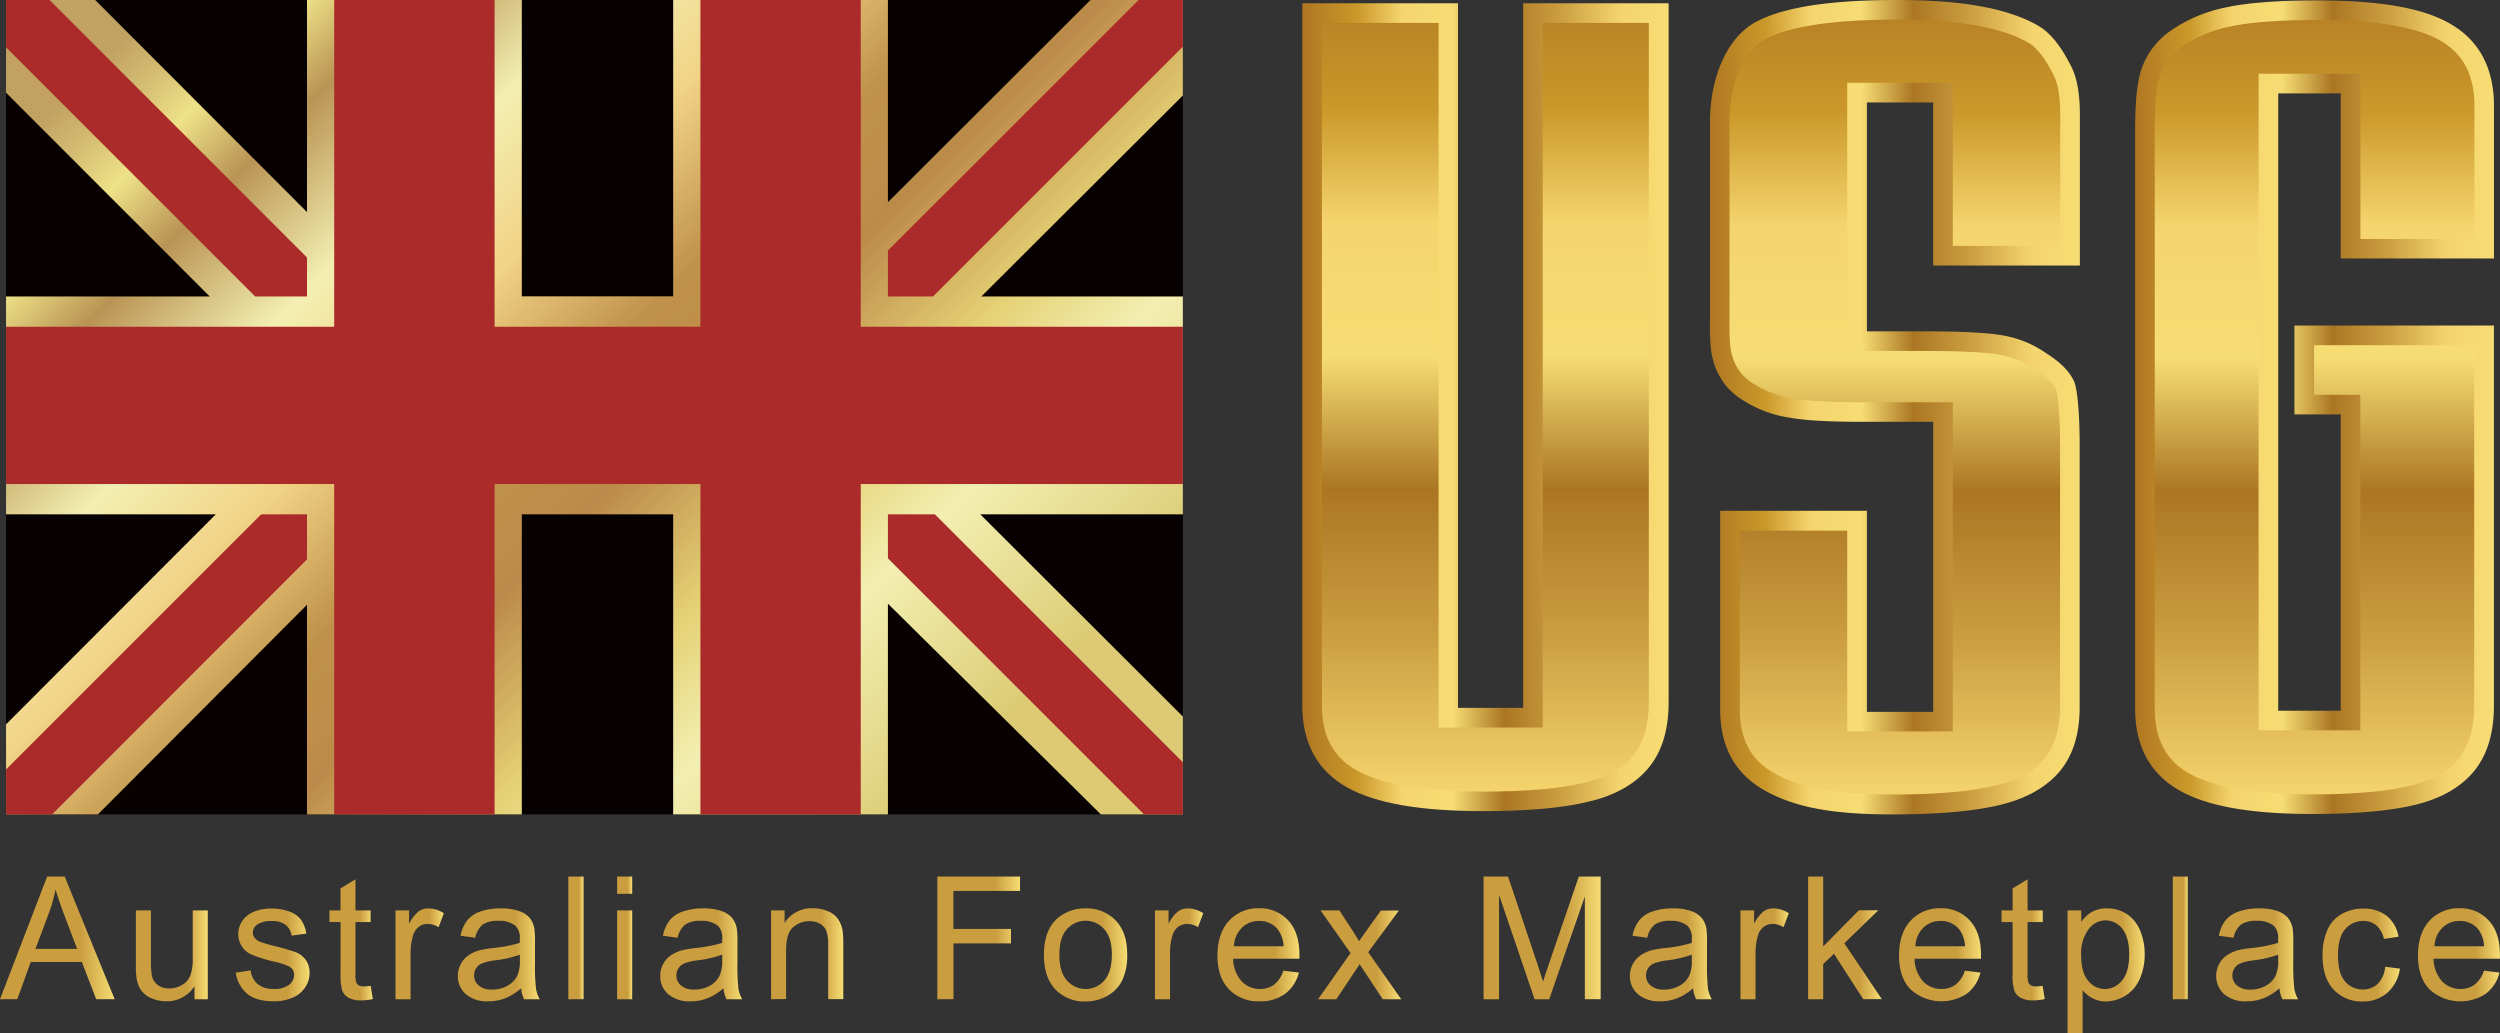 <svg id="圖層_1" data-name="圖層 1" xmlns="http://www.w3.org/2000/svg" xmlns:xlink="http://www.w3.org/1999/xlink" viewBox="0 0 600 248"><rect x="0" y="0" width="600" height="248" fill="#333333" stroke="none"/><defs><style>.cls-1{fill:url(#linear-gradient);}.cls-2{fill:url(#linear-gradient-2);}.cls-3{fill:url(#linear-gradient-3);}.cls-4{fill:url(#linear-gradient-4);}.cls-5{fill:url(#linear-gradient-5);}.cls-6{fill:url(#linear-gradient-6);}.cls-7{fill:#070102;}.cls-8{fill:url(#gold);}.cls-9{fill:#ab2a2a;}.cls-10{fill:url(#linear-gradient-7);}.cls-11{fill:url(#linear-gradient-8);}.cls-12{fill:url(#linear-gradient-9);}.cls-13{fill:url(#linear-gradient-10);}.cls-14{fill:url(#linear-gradient-11);}.cls-15{fill:url(#linear-gradient-12);}.cls-16{fill:url(#linear-gradient-13);}.cls-17{fill:url(#linear-gradient-14);}.cls-18{fill:url(#linear-gradient-15);}.cls-19{fill:url(#linear-gradient-16);}.cls-20{fill:url(#linear-gradient-17);}.cls-21{fill:url(#linear-gradient-18);}.cls-22{fill:url(#linear-gradient-19);}.cls-23{fill:url(#linear-gradient-20);}.cls-24{fill:url(#linear-gradient-21);}.cls-25{fill:url(#linear-gradient-22);}.cls-26{fill:url(#linear-gradient-23);}.cls-27{fill:url(#linear-gradient-24);}.cls-28{fill:url(#linear-gradient-25);}.cls-29{fill:url(#linear-gradient-26);}.cls-30{fill:url(#linear-gradient-27);}.cls-31{fill:url(#linear-gradient-28);}.cls-32{fill:url(#linear-gradient-29);}.cls-33{fill:url(#linear-gradient-30);}.cls-34{fill:url(#linear-gradient-31);}.cls-35{fill:url(#linear-gradient-32);}</style><linearGradient id="linear-gradient" x1="477.46" y1="165.26" x2="477.46" y2="393.73" gradientUnits="userSpaceOnUse"><stop offset="0" stop-color="#af7722"/><stop offset="0.15" stop-color="#ca982a"/><stop offset="0.27" stop-color="#f5d46d"/><stop offset="0.41" stop-color="#f6dd73"/><stop offset="0.55" stop-color="#ab7623"/><stop offset="0.7" stop-color="#ca9d3f"/><stop offset="0.87" stop-color="#f5d46d"/><stop offset="1" stop-color="#f6dd73"/></linearGradient><linearGradient id="linear-gradient-2" x1="433.53" y1="271.37" x2="521.41" y2="271.37" xlink:href="#linear-gradient"/><linearGradient id="linear-gradient-3" x1="575.72" y1="166.05" x2="575.72" y2="394.52" xlink:href="#linear-gradient"/><linearGradient id="linear-gradient-4" x1="531.33" y1="271.37" x2="620.1" y2="271.37" xlink:href="#linear-gradient"/><linearGradient id="linear-gradient-5" x1="676.44" y1="165.94" x2="676.44" y2="394.42" xlink:href="#linear-gradient"/><linearGradient id="linear-gradient-6" x1="633.39" y1="271.37" x2="719.48" y2="271.37" xlink:href="#linear-gradient"/><linearGradient id="gold" x1="42.35" y1="-3.51" x2="228.91" y2="184.77" gradientUnits="userSpaceOnUse"><stop offset="0" stop-color="#c1a261"/><stop offset="0.04" stop-color="#d2ba70"/><stop offset="0.09" stop-color="#eee288"/><stop offset="0.16" stop-color="#b99454"/><stop offset="0.28" stop-color="#f3efb2"/><stop offset="0.39" stop-color="#f1d385"/><stop offset="0.51" stop-color="#c0914a"/><stop offset="0.57" stop-color="#be8e4a"/><stop offset="0.6" stop-color="#bc8a4a"/><stop offset="0.73" stop-color="#e5d175"/><stop offset="0.83" stop-color="#f3efb2"/><stop offset="1" stop-color="#dccb74"/></linearGradient><linearGradient id="linear-gradient-7" x1="120.94" y1="398.74" x2="148.51" y2="398.74" gradientUnits="userSpaceOnUse"><stop offset="0.7" stop-color="#ca9d3f"/><stop offset="1" stop-color="#f6dd73"/></linearGradient><linearGradient id="linear-gradient-8" x1="153.55" y1="403.04" x2="170.84" y2="403.04" xlink:href="#linear-gradient-7"/><linearGradient id="linear-gradient-9" x1="177.53" y1="402.8" x2="195.24" y2="402.8" xlink:href="#linear-gradient-7"/><linearGradient id="linear-gradient-10" x1="200.02" y1="399.21" x2="210.42" y2="399.21" xlink:href="#linear-gradient-7"/><linearGradient id="linear-gradient-11" x1="215.86" y1="402.55" x2="227.46" y2="402.55" xlink:href="#linear-gradient-7"/><linearGradient id="linear-gradient-12" x1="230.85" y1="402.8" x2="250.49" y2="402.8" xlink:href="#linear-gradient-7"/><linearGradient id="linear-gradient-13" x1="257.34" y1="398.74" x2="260.95" y2="398.74" xlink:href="#linear-gradient-7"/><linearGradient id="linear-gradient-14" x1="269.05" y1="398.74" x2="272.67" y2="398.74" xlink:href="#linear-gradient-7"/><linearGradient id="linear-gradient-15" x1="279.41" y1="402.8" x2="299.06" y2="402.8" xlink:href="#linear-gradient-7"/><linearGradient id="linear-gradient-16" x1="305.99" y1="402.55" x2="323.32" y2="402.55" xlink:href="#linear-gradient-7"/><linearGradient id="linear-gradient-17" x1="345.9" y1="398.74" x2="365.75" y2="398.74" xlink:href="#linear-gradient-7"/><linearGradient id="linear-gradient-18" x1="371.48" y1="402.8" x2="391.46" y2="402.8" xlink:href="#linear-gradient-7"/><linearGradient id="linear-gradient-19" x1="398.13" y1="402.55" x2="409.72" y2="402.55" xlink:href="#linear-gradient-7"/><linearGradient id="linear-gradient-20" x1="413.13" y1="402.8" x2="432.79" y2="402.8" xlink:href="#linear-gradient-7"/><linearGradient id="linear-gradient-21" x1="437.28" y1="402.8" x2="457.24" y2="402.8" xlink:href="#linear-gradient-7"/><linearGradient id="linear-gradient-22" x1="476.95" y1="398.74" x2="505.06" y2="398.74" xlink:href="#linear-gradient-7"/><linearGradient id="linear-gradient-23" x1="512.12" y1="402.8" x2="531.77" y2="402.8" xlink:href="#linear-gradient-7"/><linearGradient id="linear-gradient-24" x1="538.65" y1="402.55" x2="550.25" y2="402.55" xlink:href="#linear-gradient-7"/><linearGradient id="linear-gradient-25" x1="554.89" y1="398.74" x2="572.56" y2="398.74" xlink:href="#linear-gradient-7"/><linearGradient id="linear-gradient-26" x1="576.71" y1="402.8" x2="596.37" y2="402.8" xlink:href="#linear-gradient-7"/><linearGradient id="linear-gradient-27" x1="601.26" y1="399.21" x2="611.67" y2="399.21" xlink:href="#linear-gradient-7"/><linearGradient id="linear-gradient-28" x1="617.15" y1="406.64" x2="635.66" y2="406.64" xlink:href="#linear-gradient-7"/><linearGradient id="linear-gradient-29" x1="642.41" y1="398.74" x2="646.03" y2="398.74" xlink:href="#linear-gradient-7"/><linearGradient id="linear-gradient-30" x1="652.87" y1="402.8" x2="672.52" y2="402.8" xlink:href="#linear-gradient-7"/><linearGradient id="linear-gradient-31" x1="678.35" y1="402.8" x2="696.92" y2="402.8" xlink:href="#linear-gradient-7"/><linearGradient id="linear-gradient-32" x1="701.28" y1="402.8" x2="720.94" y2="402.8" xlink:href="#linear-gradient-7"/></defs><title>官網標準色</title><path class="cls-1" d="M488.86,176.78H519v165.5c0,5.88-1.36,10.5-4,13.9-2.7,3.58-7.13,6.1-13.22,7.57S487.55,366,477,366q-22,0-31.56-5.38T435.89,343V176.78h32.64v169.1h20.33Z" transform="translate(-120.94 -173.64)"/><path class="cls-2" d="M477,368.31c-15.2,0-25.89-1.86-32.71-5.67-7.16-4-10.79-10.61-10.79-19.66V174.42h37.36V343.53H486.5V174.42h34.91V342.28c0,6.38-1.55,11.56-4.59,15.37S509,364.44,502.33,366C496.18,367.54,487.67,368.31,477,368.31Zm-38.8-189.17V343c0,7.32,2.75,12.4,8.39,15.54,6,3.37,16.25,5.08,30.41,5.08,10.26,0,18.39-.72,24.18-2.13,5.55-1.35,9.55-3.6,11.9-6.71s3.58-7.18,3.58-12.48V179.14H491.2v169.1h-25V179.14Z" transform="translate(-120.94 -173.64)"/><path class="cls-3" d="M617.74,207v28H587.25V195.88H566.63v59.63H583q12.93,0,18.32,1a23.26,23.26,0,0,1,9.48,3.95c3,1.9,4.95,3.85,5.82,5.82.73,2.28,1.08,8.59,1.08,14v63.07q0,8.71-4.1,13.74-4.08,5.3-13.37,7.47-9,2.18-25,2.19c-14.81,0-23-1.78-29.44-5.32s-9.7-9.33-9.7-17.39V298.59h30.48v48.26h20.62V272.52H568.39c-8.19,0-14-.29-17.47-.94a26.28,26.28,0,0,1-10.34-3.81,14.67,14.67,0,0,1-3.66-3.12,18.28,18.28,0,0,1-1.95-3.28,18.06,18.06,0,0,1-1.08-4.2,61.45,61.45,0,0,1-.2-6.8V201.83c.27-8.86,3.51-17.46,9.69-20.8s17.16-5,33-5q22.6,0,32.75,6c3.46,2.09,5.77,6.68,6.92,8.86,1.15,2.36,1.71,5.8,1.71,10.33Z" transform="translate(-120.94 -173.64)"/><path class="cls-4" d="M575.29,369.1c-14.46,0-23.31-1.63-30.57-5.61S533.79,353,533.79,344V296.24H569v48.25h15.9V274.88h-16.5c-8.48,0-14.34-.32-17.91-1a28.41,28.41,0,0,1-11.15-4.12A16.75,16.75,0,0,1,535,266a20.85,20.85,0,0,1-2.13-3.58,20.26,20.26,0,0,1-1.3-4.89,56.28,56.28,0,0,1-.23-7.16V201.83c.33-10.67,4.53-19.41,10.92-22.87,6.57-3.58,17.73-5.32,34.11-5.32,15.66,0,26.77,2.06,33.95,6.3,3.89,2.37,6.34,7,7.65,9.52l.14.27c1.35,2.76,2,6.49,2,11.43v36.21H584.89V198.23H569v54.93h14c8.7,0,15,.34,18.73,1a25.7,25.7,0,0,1,10.39,4.32c3.4,2.15,5.58,4.38,6.66,6.82l.09.26c.88,2.77,1.19,9.66,1.19,14.72v63.07c0,6.34-1.56,11.46-4.64,15.23s-7.94,6.71-14.64,8.28C594.59,368.34,586,369.1,575.29,369.1ZM538.5,301V344c0,7.2,2.78,12.22,8.48,15.32,6.51,3.58,14.71,5,28.31,5,10.34,0,18.57-.72,24.44-2.13,5.63-1.32,9.68-3.54,12-6.61s3.62-7.09,3.62-12.31V280.27c0-5.71-.39-11.31-.93-13.19-.72-1.5-2.39-3.11-4.87-4.67l-.14-.1a21.25,21.25,0,0,0-8.55-3.53c-3.41-.6-9.43-.91-17.86-.91H564.27V193.52h25.34v39.15h25.78V201.16c0-4.15-.5-7.28-1.49-9.3l-.1-.21c-1.1-2.1-3.16-6-5.91-7.67-6.33-3.73-16.94-5.64-31.53-5.64-15.36,0-26.07,1.61-31.85,4.76-5,2.67-8.2,9.88-8.48,18.81v48.46a50.65,50.65,0,0,0,.19,6.41,14.87,14.87,0,0,0,.92,3.66,15.81,15.81,0,0,0,1.62,2.73,12.3,12.3,0,0,0,3.14,2.64,23.77,23.77,0,0,0,9.36,3.44c3.33.62,9.06.93,17.13.93h21.22v79H564.27V301Z" transform="translate(-120.94 -173.64)"/><path class="cls-5" d="M717.12,205v28.33h-32V193.69H665.33V346.56h19.74V270.75H674V254.12h43.15V343c0,5.87-1.33,10.49-4,13.9q-4,5.36-12.93,7.57-8.78,2.21-24.2,2.2c-14.32,0-24.64-1.79-30.88-5.38s-9.38-9.44-9.38-17.59V205c0-6.79.46-11.52,1.45-14.18a16.17,16.17,0,0,1,5.43-7.42,32.8,32.8,0,0,1,12.92-5.64q7.5-1.67,21.5-1.66,21.9,0,30.88,5.38,9.16,5.35,9.18,17.6Z" transform="translate(-120.94 -173.64)"/><path class="cls-6" d="M676,369c-14.9,0-25.38-1.86-32.06-5.69-7-4-10.57-10.6-10.57-19.64V205c0-7.17.53-12.07,1.6-15a18.56,18.56,0,0,1,6.22-8.48,35.22,35.22,0,0,1,13.88-6.08c5.11-1.13,12.51-1.7,22-1.7,15.17,0,25.67,1.86,32.09,5.71,6.85,4,10.33,10.61,10.33,19.62v36.6H682.71V196.05h-15V344.22h15V273.1h-11.1V251.76h47.87V343c0,6.36-1.5,11.52-4.47,15.34s-7.73,6.82-14.23,8.41C694.76,368.23,686.42,369,676,369Zm1-190.56c-9.12,0-16.18.55-21,1.6a30.7,30.7,0,0,0-12,5.25,13.93,13.93,0,0,0-4.62,6.34c-.86,2.35-1.3,6.85-1.3,13.36V343.67c0,7.32,2.67,12.41,8.19,15.55,5.87,3.36,15.86,5.07,29.72,5.07,10,0,18-.72,23.62-2.14,5.42-1.33,9.33-3.58,11.62-6.68s3.52-7.21,3.52-12.5V256.48H676.32V268.4h11.1v80.52H663V191.34h24.44V231h27.36V199.07c0-7.32-2.64-12.42-8-15.57C701.13,180.14,691.15,178.44,677.06,178.44Z" transform="translate(-120.94 -173.64)"/><rect class="cls-7" x="1.45" width="282.44" height="195.46"/><polygon class="cls-8" points="235.27 123.44 283.89 123.44 283.89 71.15 235.53 71.15 283.89 22.91 283.89 0 261.72 0 213.1 48.53 213.1 0 161.56 0 161.56 71.12 125.24 71.12 125.24 0 73.68 0 73.68 50.9 22.84 0 1.45 0 1.45 22.25 50.33 71.15 1.45 71.15 1.45 123.44 51.79 123.44 1.45 173.84 1.45 195.46 23.49 195.46 73.68 145.15 73.68 195.46 125.24 195.46 125.24 123.44 161.56 123.44 161.56 195.46 213.1 195.46 213.1 144.88 264.21 195.46 283.89 195.46 283.89 171.97 235.27 123.44"/><polygon class="cls-9" points="73.68 71.15 73.68 61.8 11.89 0 1.45 0 1.45 11.37 61.24 71.15 73.68 71.15"/><polygon class="cls-9" points="1.45 184.67 1.45 195.46 12.5 195.46 73.68 134.25 73.68 123.44 62.68 123.44 1.45 184.67"/><polygon class="cls-9" points="213.1 123.44 213.1 133.99 274.58 195.46 283.89 195.46 283.89 182.96 224.37 123.44 213.1 123.44"/><polygon class="cls-9" points="206.58 0 168.1 0 168.1 78.42 118.7 78.42 118.7 0 80.21 0 80.21 78.42 1.45 78.42 1.45 116.17 80.21 116.17 80.21 195.46 118.7 195.46 118.7 116.17 168.1 116.17 168.1 195.46 206.58 195.46 206.58 116.17 283.89 116.17 283.89 78.42 206.58 78.42 206.58 0"/><polygon class="cls-9" points="273.25 0 213.1 60.14 213.1 71.15 223.91 71.15 283.89 11.18 283.89 0 273.25 0"/><path class="cls-10" d="M120.94,413.46,132.26,384h4.2l12,29.44h-4.44l-3.44-8.92H128.32l-3.23,8.92Zm8.51-12.09h10l-3.09-8.15c-.92-2.48-1.63-4.52-2.08-6.11a37.28,37.28,0,0,1-1.59,5.63Z" transform="translate(-120.94 -173.64)"/><path class="cls-11" d="M167.61,413.46v-3.13a7.8,7.8,0,0,1-6.77,3.62,8.68,8.68,0,0,1-3.53-.73,5.71,5.71,0,0,1-2.42-1.82,6.54,6.54,0,0,1-1.12-2.67,18.21,18.21,0,0,1-.22-3.38V392.13h3.62V404a20.92,20.92,0,0,0,.22,3.82,3.75,3.75,0,0,0,1.44,2.24,4.49,4.49,0,0,0,2.73.81,6,6,0,0,0,3.05-.83,4.65,4.65,0,0,0,2-2.27,11.35,11.35,0,0,0,.58-4.17V392.13h3.62v21.33Z" transform="translate(-120.94 -173.64)"/><path class="cls-12" d="M177.53,407.09l3.57-.56a5,5,0,0,0,1.69,3.3,5.82,5.82,0,0,0,3.83,1.15,5.64,5.64,0,0,0,3.7-1,3.06,3.06,0,0,0,1.21-2.39,2.18,2.18,0,0,0-1.07-1.92,15.35,15.35,0,0,0-3.7-1.23,34.34,34.34,0,0,1-5.51-1.73,5.3,5.3,0,0,1-3.12-4.9,5.44,5.44,0,0,1,.66-2.64,5.82,5.82,0,0,1,1.77-2,7.61,7.61,0,0,1,2.3-1.05,11.22,11.22,0,0,1,3.13-.43,12.34,12.34,0,0,1,4.4.72,6,6,0,0,1,2.81,2,7.6,7.6,0,0,1,1.24,3.3l-3.54.48a3.85,3.85,0,0,0-1.4-2.57,5.09,5.09,0,0,0-3.25-.92,5.94,5.94,0,0,0-3.55.82,2.38,2.38,0,0,0-1.07,1.93,2,2,0,0,0,.43,1.27,3.3,3.3,0,0,0,1.39,1c.36.14,1.43.45,3.2.93A47.61,47.61,0,0,1,192,402.2a5.5,5.5,0,0,1,2.38,1.9,5.29,5.29,0,0,1,.86,3.1,6,6,0,0,1-1.06,3.4,6.67,6.67,0,0,1-3,2.47,11.1,11.1,0,0,1-4.49.88c-2.77,0-4.89-.58-6.33-1.73A8,8,0,0,1,177.53,407.09Z" transform="translate(-120.94 -173.64)"/><path class="cls-13" d="M209.91,410.23l.51,3.19a13,13,0,0,1-2.72.32,6.16,6.16,0,0,1-3.06-.62,3.5,3.5,0,0,1-1.53-1.64,13.14,13.14,0,0,1-.43-4.26V394.94H200v-2.81h2.66v-5.28l3.59-2.18v7.46h3.64v2.81h-3.64v12.47a6.18,6.18,0,0,0,.19,2,1.45,1.45,0,0,0,.63.71,2.4,2.4,0,0,0,1.23.26A12.52,12.52,0,0,0,209.91,410.23Z" transform="translate(-120.94 -173.64)"/><path class="cls-14" d="M215.86,413.46V392.13h3.26v3.24a8.57,8.57,0,0,1,2.31-3,4,4,0,0,1,2.31-.72,7.12,7.12,0,0,1,3.72,1.16l-1.25,3.36a5.09,5.09,0,0,0-2.65-.78,3.53,3.53,0,0,0-2.13.7,4,4,0,0,0-1.34,2,14.09,14.09,0,0,0-.61,4.21v11.17Z" transform="translate(-120.94 -173.64)"/><path class="cls-15" d="M246,410.83a13,13,0,0,1-3.87,2.41,10.81,10.81,0,0,1-4,.71,7.77,7.77,0,0,1-5.41-1.72,5.68,5.68,0,0,1-1.89-4.39,5.76,5.76,0,0,1,.72-2.86,5.7,5.7,0,0,1,1.87-2.08,8.37,8.37,0,0,1,2.6-1.19,25.91,25.91,0,0,1,3.21-.54,33.62,33.62,0,0,0,6.45-1.24c0-.5,0-.82,0-.95a4,4,0,0,0-1-3.12,6,6,0,0,0-4.11-1.22,6.49,6.49,0,0,0-3.77.89A5.46,5.46,0,0,0,235,398.7l-3.53-.48a8.55,8.55,0,0,1,1.59-3.67,6.93,6.93,0,0,1,3.18-2.15,14.36,14.36,0,0,1,4.85-.75,12.78,12.78,0,0,1,4.43.64,5.91,5.91,0,0,1,2.52,1.62,5.72,5.72,0,0,1,1.12,2.45,20.71,20.71,0,0,1,.18,3.34v4.82a49.21,49.21,0,0,0,.24,6.38,7.68,7.68,0,0,0,.9,2.56h-3.77A7.58,7.58,0,0,1,246,410.83Zm-.29-8.07a26.74,26.74,0,0,1-5.9,1.36,13.07,13.07,0,0,0-3.16.73,3.06,3.06,0,0,0-1.92,2.89,3.06,3.06,0,0,0,1.08,2.4,4.68,4.68,0,0,0,3.21,1,7.35,7.35,0,0,0,3.7-.91,5.57,5.57,0,0,0,2.4-2.5,8.7,8.7,0,0,0,.59-3.62Z" transform="translate(-120.94 -173.64)"/><path class="cls-16" d="M257.34,413.46V384H261v29.44Z" transform="translate(-120.94 -173.64)"/><path class="cls-17" d="M269.05,388.17V384h3.62v4.15Zm0,25.29V392.13h3.62v21.33Z" transform="translate(-120.94 -173.64)"/><path class="cls-18" d="M294.55,410.83a13.08,13.08,0,0,1-3.86,2.41,11,11,0,0,1-4,.71,7.78,7.78,0,0,1-5.4-1.72,5.68,5.68,0,0,1-1.89-4.39,5.86,5.86,0,0,1,.71-2.86A6,6,0,0,1,282,402.9a8.75,8.75,0,0,1,2.61-1.19,26.26,26.26,0,0,1,3.21-.54,33.79,33.79,0,0,0,6.45-1.24c0-.5,0-.82,0-.95a4,4,0,0,0-1-3.12,6.13,6.13,0,0,0-4.13-1.22,6.38,6.38,0,0,0-3.75.89,5.36,5.36,0,0,0-1.8,3.17l-3.54-.48a8.55,8.55,0,0,1,1.59-3.67,6.86,6.86,0,0,1,3.19-2.15,14.26,14.26,0,0,1,4.84-.75,12.8,12.8,0,0,1,4.44.64,6,6,0,0,1,2.51,1.62,5.85,5.85,0,0,1,1.13,2.45,20.71,20.71,0,0,1,.18,3.34v4.82a50,50,0,0,0,.23,6.38,7.7,7.7,0,0,0,.91,2.56h-3.77A7.8,7.8,0,0,1,294.55,410.83Zm-.29-8.07a26.85,26.85,0,0,1-5.91,1.36,13.46,13.46,0,0,0-3.16.73,3.07,3.07,0,0,0-1.42,1.18,3,3,0,0,0-.49,1.71,3.06,3.06,0,0,0,1.08,2.4,4.7,4.7,0,0,0,3.21,1,7.51,7.51,0,0,0,3.72-.91,5.63,5.63,0,0,0,2.38-2.5,8.54,8.54,0,0,0,.59-3.62Z" transform="translate(-120.94 -173.64)"/><path class="cls-19" d="M306,413.46V392.13h3.24v3a7.69,7.69,0,0,1,6.79-3.51,9,9,0,0,1,3.55.69,5.61,5.61,0,0,1,2.43,1.82,7.15,7.15,0,0,1,1.12,2.67,21.12,21.12,0,0,1,.2,3.51v13.12H319.7v-13a10.19,10.19,0,0,0-.41-3.31,3.52,3.52,0,0,0-1.5-1.74,4.76,4.76,0,0,0-2.52-.66,5.84,5.84,0,0,0-4,1.47c-1.12,1-1.67,2.84-1.67,5.56v11.65Z" transform="translate(-120.94 -173.64)"/><path class="cls-20" d="M345.9,413.46V384h19.85v3.47h-16v9.11h13.83v3.48H349.78v13.38Z" transform="translate(-120.94 -173.64)"/><path class="cls-21" d="M371.48,402.8q0-5.93,3.29-8.79a10,10,0,0,1,6.72-2.36,9.59,9.59,0,0,1,7.19,2.88c1.85,1.92,2.78,4.58,2.78,8a14,14,0,0,1-1.23,6.48,8.67,8.67,0,0,1-3.6,3.67,10.48,10.48,0,0,1-5.14,1.31,9.59,9.59,0,0,1-7.25-2.88Q371.48,408.21,371.48,402.8Zm3.71,0c0,2.73.59,4.77,1.8,6.13a5.92,5.92,0,0,0,9,0c1.19-1.37,1.79-3.44,1.79-6.25,0-2.63-.6-4.64-1.8-6a5.95,5.95,0,0,0-9,0C375.78,398,375.19,400.06,375.19,402.8Z" transform="translate(-120.94 -173.64)"/><path class="cls-22" d="M398.13,413.46V392.13h3.26v3.24a8.69,8.69,0,0,1,2.29-3,4.05,4.05,0,0,1,2.32-.72,7.09,7.09,0,0,1,3.72,1.16l-1.25,3.36a5,5,0,0,0-2.64-.78,3.56,3.56,0,0,0-2.14.7,4,4,0,0,0-1.34,2,14.09,14.09,0,0,0-.6,4.21v11.17Z" transform="translate(-120.94 -173.64)"/><path class="cls-23" d="M428.94,406.59l3.74.47a9.16,9.16,0,0,1-3.28,5.07,9.81,9.81,0,0,1-6.1,1.82,9.7,9.7,0,0,1-7.42-2.89c-1.84-1.92-2.75-4.61-2.75-8.09s.94-6.37,2.78-8.35a9.42,9.42,0,0,1,7.19-3,9.15,9.15,0,0,1,7,2.91c1.8,1.94,2.7,4.68,2.7,8.2,0,.21,0,.53,0,1h-15.9a8.17,8.17,0,0,0,2,5.38,5.91,5.91,0,0,0,4.46,1.88,5.46,5.46,0,0,0,3.39-1.06A6.86,6.86,0,0,0,428.94,406.59Zm-11.87-5.84H429a7.15,7.15,0,0,0-1.37-4,5.49,5.49,0,0,0-4.47-2.09,5.74,5.74,0,0,0-4.19,1.67A6.65,6.65,0,0,0,417.07,400.75Z" transform="translate(-120.94 -173.64)"/><path class="cls-24" d="M437.28,413.46l7.79-11.09-7.21-10.24h4.52l3.27,5c.61,1,1.11,1.75,1.48,2.39.59-.88,1.13-1.67,1.63-2.35l3.6-5h4.31l-7.36,10,7.93,11.29H452.8l-4.38-6.63-1.17-1.78-5.59,8.41Z" transform="translate(-120.94 -173.64)"/><path class="cls-25" d="M477,413.46V384h5.87l7,20.85c.65,1.94,1.12,3.39,1.42,4.36.32-1.08.83-2.65,1.56-4.73l7-20.48h5.25v29.44H501.3V388.81l-8.55,24.65h-3.51l-8.53-25.06v25.06Z" transform="translate(-120.94 -173.64)"/><path class="cls-26" d="M527.27,410.83a13.08,13.08,0,0,1-3.86,2.41,11,11,0,0,1-4,.71,7.77,7.77,0,0,1-5.39-1.72,5.69,5.69,0,0,1-1.9-4.39,6,6,0,0,1,2.58-4.94,8.93,8.93,0,0,1,2.6-1.19,27.22,27.22,0,0,1,3.22-.54,33.3,33.3,0,0,0,6.45-1.24c0-.5,0-.82,0-.95a4.07,4.07,0,0,0-1-3.12,6.11,6.11,0,0,0-4.12-1.22,6.37,6.37,0,0,0-3.76.89,5.41,5.41,0,0,0-1.8,3.17l-3.55-.48a8.94,8.94,0,0,1,1.6-3.67,6.86,6.86,0,0,1,3.19-2.15,14.3,14.3,0,0,1,4.84-.75,12.76,12.76,0,0,1,4.44.64,5.87,5.87,0,0,1,2.51,1.62,5.61,5.61,0,0,1,1.13,2.45,21,21,0,0,1,.17,3.34v4.82a54.31,54.31,0,0,0,.23,6.38,8.45,8.45,0,0,0,.92,2.56H528A8,8,0,0,1,527.27,410.83Zm-.3-8.07a26.57,26.57,0,0,1-5.91,1.36,13.21,13.21,0,0,0-3.15.73,3.15,3.15,0,0,0-1.43,1.18,3.08,3.08,0,0,0-.49,1.71,3,3,0,0,0,1.09,2.4,4.68,4.68,0,0,0,3.21,1,7.45,7.45,0,0,0,3.71-.91,5.65,5.65,0,0,0,2.39-2.5,8.73,8.73,0,0,0,.58-3.62Z" transform="translate(-120.94 -173.64)"/><path class="cls-27" d="M538.65,413.46V392.13h3.27v3.24a8.69,8.69,0,0,1,2.3-3,4,4,0,0,1,2.31-.72,7.12,7.12,0,0,1,3.72,1.16L549,396.17a5.08,5.08,0,0,0-2.64-.78,3.54,3.54,0,0,0-2.14.7,3.89,3.89,0,0,0-1.34,2,14.09,14.09,0,0,0-.61,4.21v11.17Z" transform="translate(-120.94 -173.64)"/><path class="cls-28" d="M554.89,413.46V384h3.62v16.79l8.55-8.68h4.68l-8.16,7.92,9,13.41H568.1l-7-10.9L558.51,405v8.46Z" transform="translate(-120.94 -173.64)"/><path class="cls-29" d="M592.51,406.59l3.73.47a9,9,0,0,1-3.27,5.07,11.06,11.06,0,0,1-13.53-1.07c-1.83-1.92-2.73-4.61-2.73-8.09s.91-6.37,2.76-8.35a9.42,9.42,0,0,1,7.19-3,9.12,9.12,0,0,1,7,2.91c1.81,1.94,2.72,4.68,2.72,8.2,0,.21,0,.53,0,1H580.43a8.28,8.28,0,0,0,2,5.38,5.91,5.91,0,0,0,4.46,1.88,5.47,5.47,0,0,0,3.4-1.06A6.86,6.86,0,0,0,592.51,406.59Zm-11.87-5.84h11.91a7.3,7.3,0,0,0-1.36-4,5.56,5.56,0,0,0-4.49-2.09,5.75,5.75,0,0,0-4.19,1.67A6.55,6.55,0,0,0,580.64,400.75Z" transform="translate(-120.94 -173.64)"/><path class="cls-30" d="M611.15,410.23l.52,3.19a13,13,0,0,1-2.74.32,6.12,6.12,0,0,1-3-.62,3.43,3.43,0,0,1-1.52-1.64,12.76,12.76,0,0,1-.44-4.26V394.94h-2.66v-2.81h2.66v-5.28l3.59-2.18v7.46h3.64v2.81h-3.64v12.47a6.28,6.28,0,0,0,.18,2,1.55,1.55,0,0,0,.63.71,2.46,2.46,0,0,0,1.24.26A12.67,12.67,0,0,0,611.15,410.23Z" transform="translate(-120.94 -173.64)"/><path class="cls-31" d="M617.15,421.64V392.13h3.29v2.77a8,8,0,0,1,2.63-2.44,7.26,7.26,0,0,1,3.56-.81,8.44,8.44,0,0,1,4.81,1.4,8.6,8.6,0,0,1,3.16,4,14.46,14.46,0,0,1,1.06,5.62,14.07,14.07,0,0,1-1.17,5.88,8.92,8.92,0,0,1-8.12,5.43,6.74,6.74,0,0,1-3.24-.77,7.15,7.15,0,0,1-2.36-1.93v10.39Zm3.27-18.73c0,2.75.55,4.78,1.67,6.09a5.09,5.09,0,0,0,4,2,5.2,5.2,0,0,0,4.13-2.05q1.72-2,1.72-6.31c0-2.72-.56-4.75-1.67-6.12a5.1,5.1,0,0,0-4-2,5.19,5.19,0,0,0-4.09,2.16A9.7,9.7,0,0,0,620.42,402.91Z" transform="translate(-120.94 -173.64)"/><path class="cls-32" d="M642.41,413.46V384H646v29.44Z" transform="translate(-120.94 -173.64)"/><path class="cls-33" d="M668,410.83a13,13,0,0,1-3.87,2.41,10.86,10.86,0,0,1-4,.71,7.79,7.79,0,0,1-5.41-1.72,6,6,0,0,1-1.17-7.25,5.79,5.79,0,0,1,1.87-2.08,8.58,8.58,0,0,1,2.6-1.19,26.74,26.74,0,0,1,3.2-.54,33.43,33.43,0,0,0,6.46-1.24c0-.5,0-.82,0-.95a4.07,4.07,0,0,0-1-3.12,6.09,6.09,0,0,0-4.12-1.22,6.43,6.43,0,0,0-3.77.89,5.57,5.57,0,0,0-1.8,3.17l-3.52-.48a8.43,8.43,0,0,1,1.58-3.67,6.91,6.91,0,0,1,3.19-2.15,14.3,14.3,0,0,1,4.84-.75,12.72,12.72,0,0,1,4.44.64,5.81,5.81,0,0,1,2.51,1.62,5.6,5.6,0,0,1,1.12,2.45,19.57,19.57,0,0,1,.18,3.34v4.82a49.21,49.21,0,0,0,.24,6.38,7.92,7.92,0,0,0,.91,2.56h-3.77A7.58,7.58,0,0,1,668,410.83Zm-.3-8.07a26.45,26.45,0,0,1-5.9,1.36,13.2,13.2,0,0,0-3.16.73,3.09,3.09,0,0,0-1.43,1.18,3,3,0,0,0-.5,1.71,3.07,3.07,0,0,0,1.09,2.4,4.71,4.71,0,0,0,3.22,1,7.41,7.41,0,0,0,3.7-.91,5.54,5.54,0,0,0,2.39-2.5,8.54,8.54,0,0,0,.59-3.62Z" transform="translate(-120.94 -173.64)"/><path class="cls-34" d="M693.37,405.65l3.55.46a9.3,9.3,0,0,1-3,5.76A8.71,8.71,0,0,1,688,414a9.16,9.16,0,0,1-7-2.87c-1.78-1.91-2.65-4.64-2.65-8.2a14.94,14.94,0,0,1,1.14-6.05,8,8,0,0,1,3.48-3.89,10.42,10.42,0,0,1,5.1-1.29,9,9,0,0,1,5.69,1.75,8.12,8.12,0,0,1,2.82,5l-3.51.54a5.81,5.81,0,0,0-1.79-3.23,4.55,4.55,0,0,0-3.08-1.09,5.59,5.59,0,0,0-4.43,2q-1.71,1.95-1.71,6.2c0,2.86.55,5,1.65,6.24a5.36,5.36,0,0,0,4.3,2,5,5,0,0,0,3.55-1.32A6.46,6.46,0,0,0,693.37,405.65Z" transform="translate(-120.94 -173.64)"/><path class="cls-35" d="M717.09,406.59l3.73.47a9.05,9.05,0,0,1-3.28,5.07A11,11,0,0,1,704,411.06c-1.83-1.92-2.75-4.61-2.75-8.09s.92-6.37,2.77-8.35a9.42,9.42,0,0,1,7.19-3,9.12,9.12,0,0,1,7,2.91c1.81,1.94,2.71,4.68,2.71,8.2,0,.21,0,.53,0,1H705a8.22,8.22,0,0,0,2,5.38,6,6,0,0,0,4.47,1.88,5.46,5.46,0,0,0,3.39-1.06A6.86,6.86,0,0,0,717.09,406.59Zm-11.87-5.84h11.91a7.38,7.38,0,0,0-1.36-4,5.55,5.55,0,0,0-4.49-2.09,5.75,5.75,0,0,0-4.19,1.67A6.6,6.6,0,0,0,705.22,400.75Z" transform="translate(-120.94 -173.64)"/></svg>
